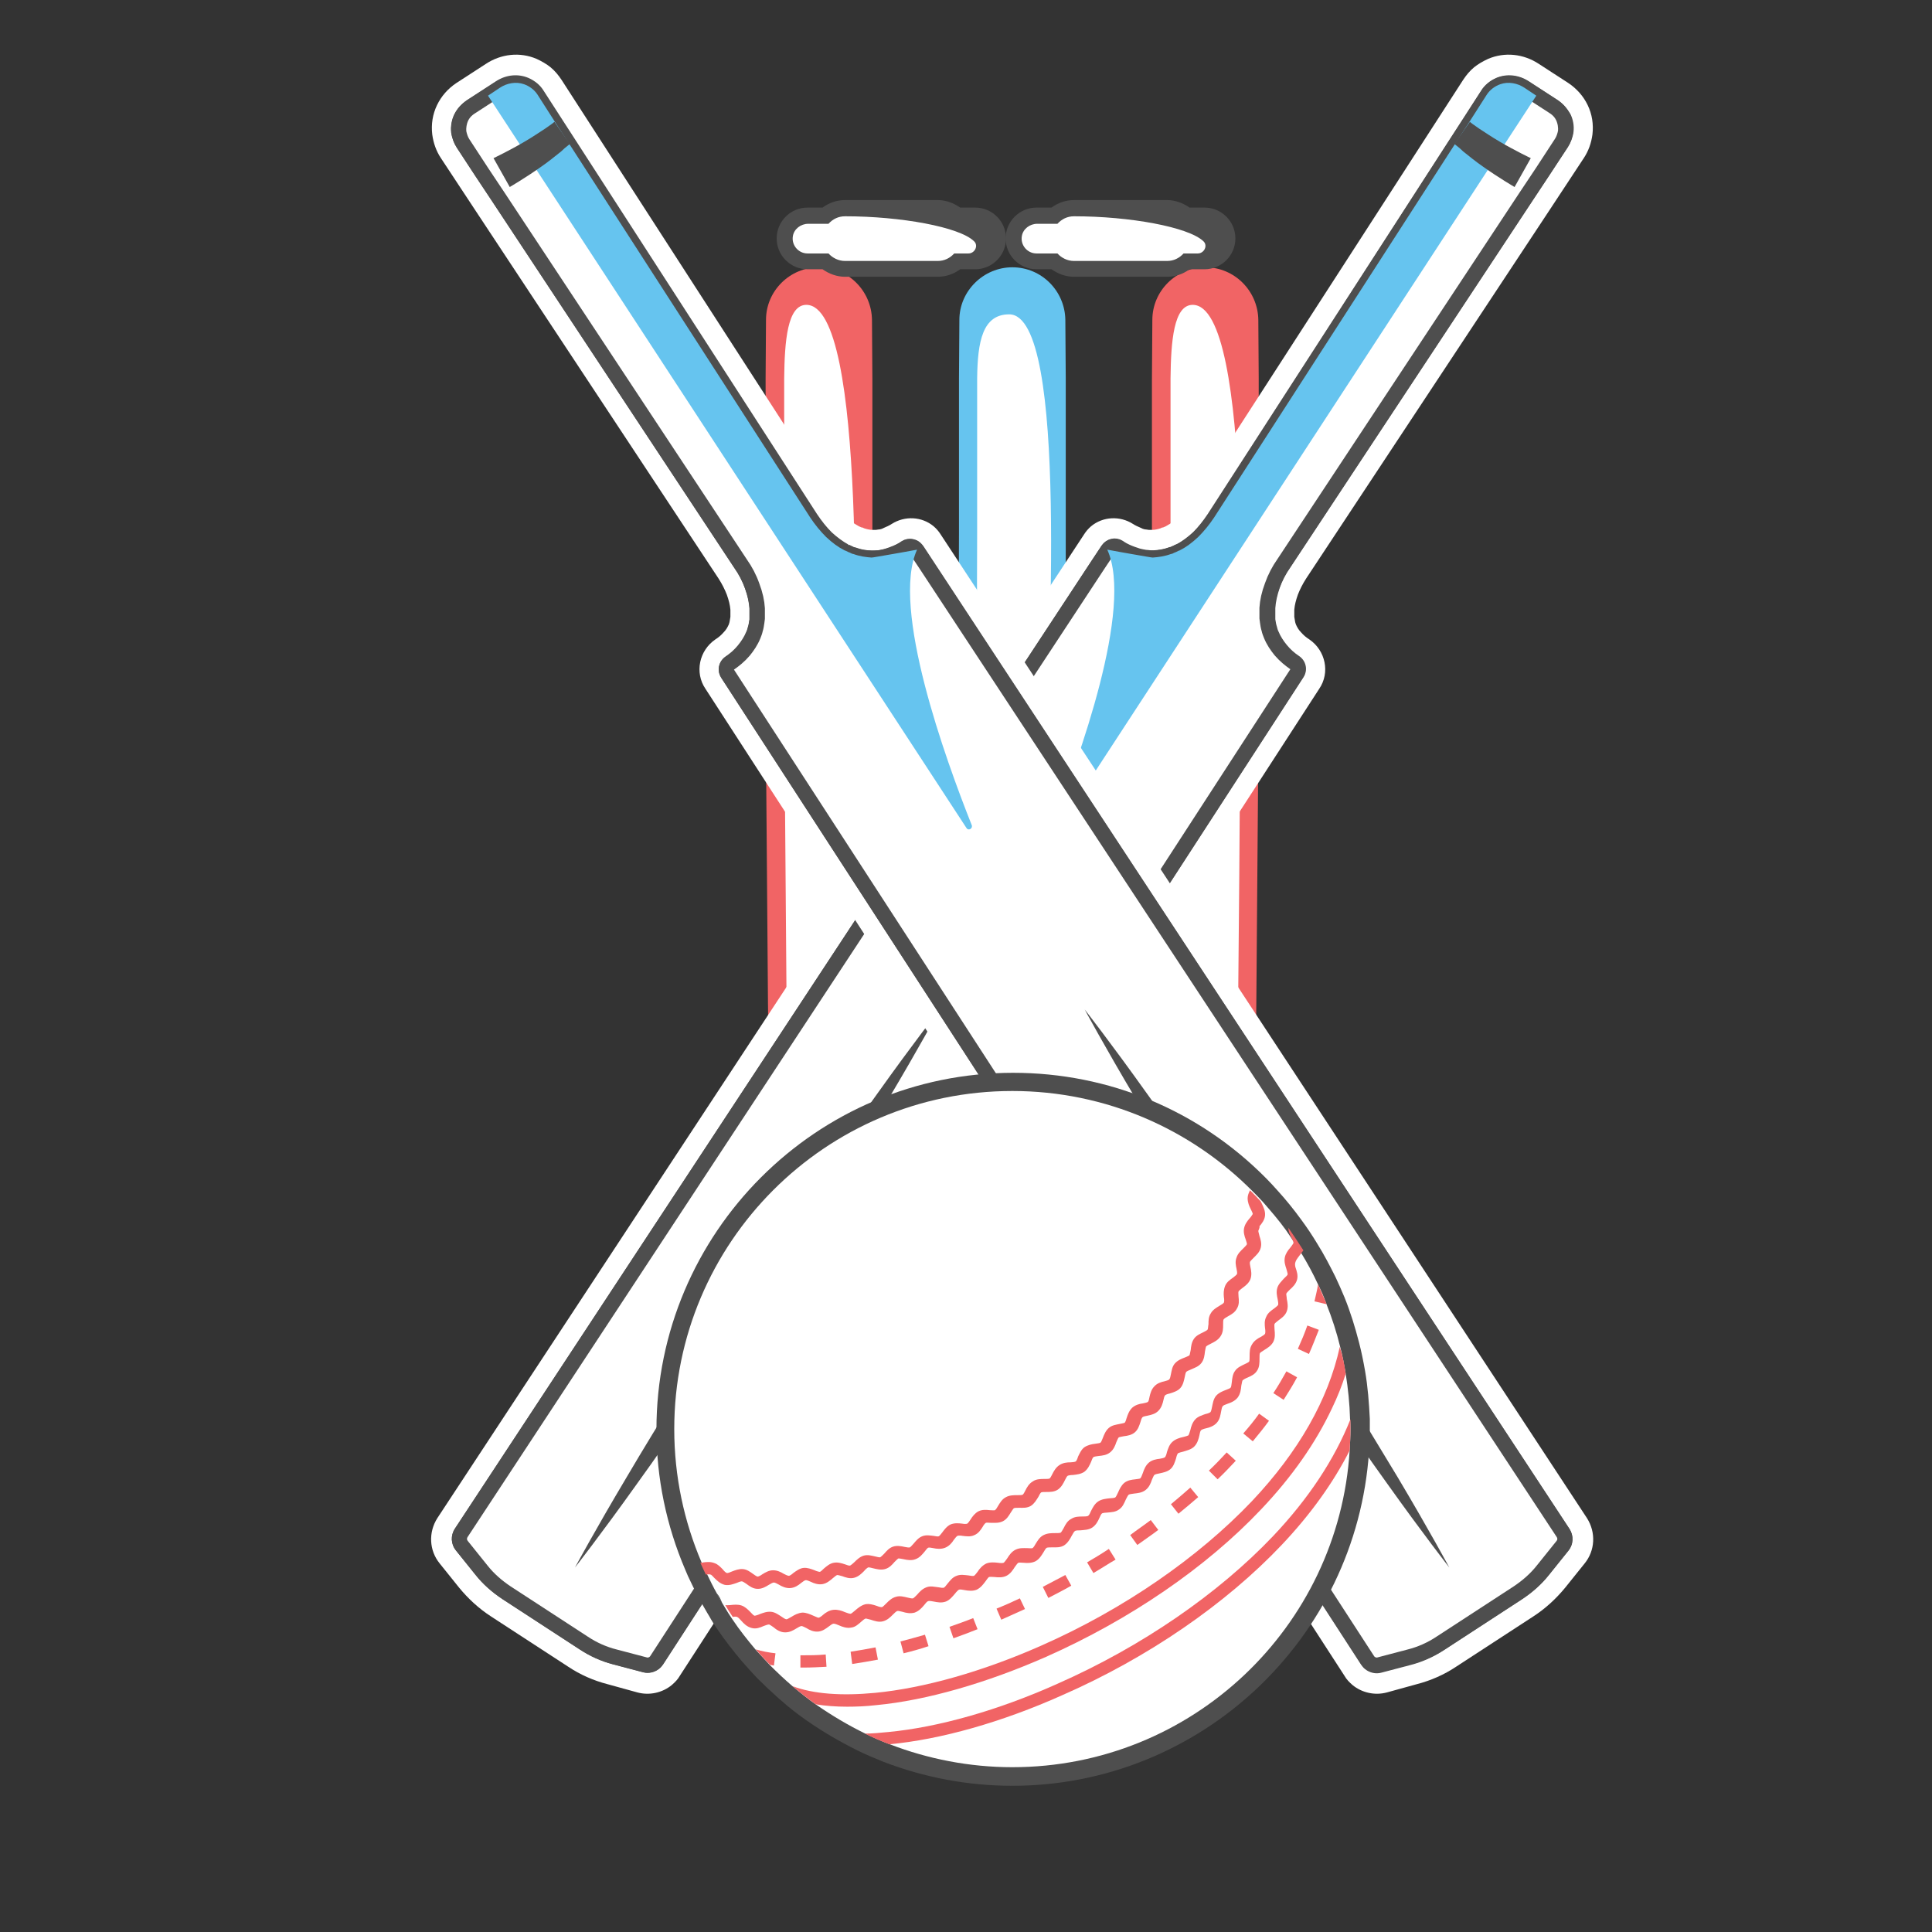 <?xml version="1.0" encoding="utf-8"?>
<!-- Generator: Adobe Illustrator 16.0.0, SVG Export Plug-In . SVG Version: 6.00 Build 0)  -->
<!DOCTYPE svg PUBLIC "-//W3C//DTD SVG 1.1//EN" "http://www.w3.org/Graphics/SVG/1.1/DTD/svg11.dtd">
<svg version="1.1" id="Layer_1" xmlns="http://www.w3.org/2000/svg" xmlns:xlink="http://www.w3.org/1999/xlink" x="0px" y="0px"
	 width="500px" height="500px" viewBox="0 0 500 500" enable-background="new 0 0 500 500" xml:space="preserve">
<rect x="0" y="0" width="500" height="500" fill="#333333" stroke="none"/>
<g>
	<path fill="#F16465" d="M211.953,443.019c-0.716,0-1.433-0.099-2.148-0.306c-2.559-0.716-4.504-2.657-5.22-5.22
		c-0.102-0.2-0.513-1.734-1.025-4.398c-0.408-2.251-1.124-6.14-1.738-11.566c-0.614-5.421-1.024-11.359-1.126-17.907l-1.229-79.211
		l-0.716-64.882l-0.511-64.885c-0.102-19.444-0.205-39.093-0.102-56.593V98.036l0.102-15.249c0-7.47,6.141-13.611,13.713-13.611
		c7.572,0,13.611,6.141,13.713,13.611l0.103,15.146v40.016c0,17.602,0,37.149-0.103,56.593l-0.511,64.881l-0.717,64.886
		l-1.227,79.211c-0.102,6.448-0.513,12.483-1.127,17.91c-0.613,5.423-1.331,9.31-1.739,11.665c-0.511,2.664-0.921,4.198-1.023,4.3
		C218.401,440.771,215.432,443.019,211.953,443.019z"/>
	<path fill="#FFFFFF" d="M209.19,436.166c0,0-0.411-1.33-0.921-3.991c-0.511-2.56-1.125-6.347-1.74-11.261
		c-0.512-4.807-0.921-10.745-1.126-17.395c-0.102-6.754-0.204-14.329-0.307-22.617c-0.204-16.579-0.511-35.922-0.818-56.594
		c-0.206-20.676-0.511-42.78-0.718-64.886c-0.204-22.104-0.306-44.209-0.509-64.881c-0.105-20.672-0.207-40.015-0.105-56.593
		c0-16.58,0-30.395,0-40.016c0.105-9.619,0.821-19.035,5.732-19.035c15.76,0,12.383,94.971,12.281,115.644
		c-0.102,20.672-0.307,42.777-0.513,64.881c-0.204,22.105-0.511,44.21-0.714,64.886c-0.309,20.672-0.614,40.015-0.821,56.594
		c-0.102,8.288-0.204,15.863-0.306,22.617c-0.102,6.754-0.512,12.588-1.125,17.395c-0.512,4.813-1.126,8.597-1.739,11.261
		c-0.513,2.556-0.923,3.991-0.923,3.991c-0.408,1.534-2.047,2.454-3.683,2.047C210.111,437.907,209.394,437.086,209.19,436.166z"/>
</g>
<g>
	<path fill="#F16465" d="M311.937,443.019c-0.715,0-1.429-0.099-2.149-0.306c-2.557-0.716-4.499-2.657-5.219-5.22
		c-0.101-0.2-0.51-1.734-1.021-4.398c-0.408-2.251-1.128-6.14-1.741-11.566c-0.614-5.421-1.021-11.359-1.124-17.907l-1.227-79.211
		l-0.721-64.882l-0.508-64.885c-0.106-19.444-0.207-39.093-0.106-56.593V98.036l0.106-15.249c0-7.47,6.14-13.611,13.71-13.611
		c7.575,0,13.614,6.141,13.715,13.611l0.101,15.146v40.016c0,17.602,0,37.149-0.101,56.593l-0.513,64.881l-0.716,64.886
		l-1.227,79.211c-0.101,6.448-0.515,12.483-1.129,17.91c-0.612,5.423-1.328,9.31-1.736,11.665c-0.512,2.664-0.921,4.198-1.026,4.3
		C318.384,440.771,315.42,443.019,311.937,443.019z"/>
	<path fill="#FFFFFF" d="M309.174,436.166c0,0-0.409-1.33-0.921-3.991c-0.51-2.56-1.122-6.347-1.736-11.261
		c-0.515-4.807-0.922-10.745-1.129-17.395c-0.1-6.754-0.205-14.329-0.307-22.617c-0.205-16.579-0.513-35.922-0.819-56.594
		c-0.203-20.676-0.51-42.78-0.715-64.886c-0.207-22.104-0.308-44.209-0.514-64.881c-0.101-20.672-0.201-40.015-0.101-56.593
		c0-16.58,0-30.395,0-40.016c0.101-9.619,0.819-19.035,5.732-19.035c15.758,0,12.381,94.971,12.28,115.644
		c-0.104,20.672-0.307,42.777-0.514,64.881c-0.205,22.105-0.513,44.21-0.715,64.886c-0.307,20.672-0.612,40.015-0.819,56.594
		c-0.101,8.288-0.207,15.863-0.307,22.617c-0.101,6.754-0.515,12.588-1.127,17.395c-0.51,4.813-1.124,8.597-1.738,11.261
		c-0.513,2.556-0.92,3.991-0.92,3.991c-0.413,1.534-2.05,2.454-3.684,2.047C310.094,437.907,309.379,437.086,309.174,436.166z"/>
</g>
<g>
	<path fill="#66C4EF" d="M261.996,443.019c-0.716,0-1.432-0.099-2.148-0.306c-2.559-0.716-4.504-2.657-5.22-5.22
		c-0.102-0.2-0.513-1.636-1.024-4.398c-0.408-2.251-1.124-6.14-1.738-11.566c-0.614-5.421-1.025-11.359-1.126-17.907l-1.229-79.211
		l-0.715-64.882l-0.512-64.885c-0.102-19.649-0.206-39.299-0.102-56.593V98.036l0.102-15.249c0-7.47,6.243-13.611,13.713-13.611
		c7.572,0,13.611,6.141,13.712,13.611l0.106,15.146v40.016c0,17.396,0,36.944-0.106,56.593l-0.508,64.881l-0.719,64.886
		l-1.229,79.211c-0.101,6.448-0.51,12.483-1.123,17.91c-0.614,5.423-1.333,9.31-1.742,11.665c-0.512,2.664-0.92,4.198-1.021,4.398
		C268.446,440.771,265.375,443.019,261.996,443.019z"/>
	<path fill="#FFFFFF" d="M259.132,436.166c0,0-0.41-1.33-0.923-3.991c-0.51-2.56-1.124-6.347-1.738-11.261
		c-0.513-4.807-0.921-10.745-1.127-17.395c-0.102-6.754-0.203-14.329-0.305-22.617c-0.207-16.579-0.513-35.922-0.821-56.594
		c-0.204-20.676-0.51-42.78-0.717-64.886c-0.203-22.104-0.306-44.209-0.511-64.881c-0.102-20.672-0.203-40.015-0.102-56.593
		c0-16.58,0-30.395,0-40.016c0.102-9.619,1.434-16.579,8.29-16.579c15.657,0,9.823,92.516,9.618,113.188
		c-0.102,20.672-0.307,42.777-0.51,64.881c-0.206,22.105-0.512,44.21-0.719,64.886c-0.307,20.672-0.614,40.015-0.815,56.594
		c-0.106,8.288-0.206,15.863-0.307,22.617c-0.106,6.754-0.514,12.588-1.128,17.395c-0.513,4.813-1.127,8.597-1.741,11.261
		c-0.51,2.556-0.922,3.991-0.922,3.991c-0.407,1.534-2.043,2.454-3.683,2.047C260.155,437.907,259.438,437.086,259.132,436.166z"/>
</g>
<g>
	<path fill="#4E4E4E" d="M218.707,71.632c-2.046,0-4.093-0.717-5.833-1.946h-3.89c-4.4,0-7.982-3.581-7.982-7.982
		c0-4.4,3.583-7.982,7.982-7.982h3.89c1.638-1.228,3.684-1.944,5.833-1.944h23.948c2.046,0,4.093,0.716,5.834,1.944h3.888
		c4.402,0,7.982,3.582,7.982,7.982c0,4.402-3.58,7.982-7.982,7.982h-3.888c-1.639,1.229-3.684,1.946-5.834,1.946H218.707z"/>
	<path fill="#FFFFFF" d="M218.707,55.974c-1.739,0-3.173,0.716-4.297,1.944h-5.22c-1.945,0-3.684,1.331-3.991,3.173
		c-0.411,2.354,1.432,4.503,3.786,4.503h5.425c1.022,1.126,2.558,1.944,4.297,1.944h23.948c1.739,0,3.173-0.715,4.3-1.944h3.683
		c1.638,0,2.661-2.047,1.433-3.172C248.283,58.738,233.138,55.974,218.707,55.974z"/>
</g>
<g>
	<path fill="#4E4E4E" d="M277.963,71.632c-2.048,0-4.096-0.717-5.833-1.946h-3.891c-4.398,0-7.982-3.581-7.982-7.982
		c0-4.4,3.584-7.982,7.982-7.982h3.891c1.635-1.228,3.685-1.944,5.833-1.944h24.048c2.048,0,4.092,0.716,5.834,1.944h3.89
		c4.4,0,7.982,3.582,7.982,7.982c0,4.402-3.582,7.982-7.982,7.982h-3.89c-1.636,1.229-3.684,1.946-5.834,1.946H277.963z"/>
	<path fill="#FFFFFF" d="M277.963,55.974c-1.741,0-3.176,0.716-4.299,1.944h-5.218c-1.948,0-3.685,1.331-3.991,3.173
		c-0.414,2.354,1.429,4.503,3.784,4.503h5.425c1.022,1.126,2.558,1.944,4.299,1.944h24.048c1.741,0,3.172-0.715,4.299-1.944h3.684
		c1.637,0,2.663-2.047,1.436-3.172C307.538,58.738,292.393,55.974,277.963,55.974z"/>
</g>
<g>
	<g>
		<path fill="#FFFFFF" d="M173.883,436.064c-2.458,2.043-5.834,2.763-8.903,1.941l-7.779-2.148
			c-3.582-0.92-7.063-2.454-10.132-4.504l-19.957-12.995c-3.172-2.05-5.935-4.606-8.29-7.471l-5.013-6.244
			c-2.764-3.377-2.969-8.085-0.614-11.768l167.325-254.519c0.513-0.82,1.127-1.535,1.841-2.149c3.07-2.558,7.471-2.764,10.848-0.614
			c0.614,0.409,1.333,0.716,2.048,1.023l0.207,0.103c0.101,0,0.2,0.102,0.2,0.102c0.308,0.102,0.614,0.205,0.922,0.205
			c0.207,0,0.513,0.103,0.719,0.103c0.308,0,0.51,0,0.715,0h0.207c0.715,0,1.535-0.205,2.148-0.409l0.202-0.103l0.207-0.102h0.205
			l0.715-0.307c0.715-0.409,1.435-0.819,2.149-1.433c0.308-0.307,0.614-0.511,1.022-0.921c1.026-1.022,2.048-2.251,3.069-3.684
			l70.72-109.502c0.816-1.228,1.736-2.354,2.864-3.275c1.021-0.819,2.249-1.535,3.584-2.149c4.298-1.842,9.209-1.33,13.201,1.331
			l7.57,4.912c2.148,1.433,3.891,3.377,5.018,5.731c1.125,2.354,1.532,4.912,1.226,7.574c-0.305,2.251-1.025,4.298-2.252,6.141
			l-9.104,13.816l-62.738,94.97c-0.922,1.433-1.637,2.865-2.148,4.196c-0.51,1.432-0.816,2.66-0.922,3.888v0.205
			c0,0.102,0,0.205,0,0.409v0.512c0,0.102,0,0.512,0,0.614l0,0v0.102c0.105,0.41,0.105,0.819,0.207,1.228
			c0,0.104,0.101,0.411,0.205,0.718c0.308,0.716,0.715,1.432,1.329,2.046c0.614,0.717,1.329,1.331,2.149,1.842
			c4.197,2.866,5.426,8.597,2.557,12.793L175.929,433.709C175.417,434.629,174.701,435.345,173.883,436.064z"/>
		<path fill="#4E4E4E" d="M403.12,25.886l-7.568-4.912c-2.563-1.638-5.632-1.945-8.29-0.819c-1.641,0.715-3.07,1.842-3.991,3.377
			l-70.72,109.503c-1.229,1.842-2.457,3.377-3.786,4.708c-1.434,1.33-2.862,2.354-4.297,3.172l0.82,1.842l0,0l-1.127-1.739
			l-1.229,0.614l0,0c0,0,0,0-0.101,0l-0.413,0.102c-1.329,0.512-2.657,0.716-3.991,0.716c0,0,0,0-0.101,0c-0.408,0-0.819,0-1.329,0
			c-0.513,0-0.922-0.102-1.334-0.204c-0.508-0.104-0.921-0.205-1.328-0.307c-0.206-0.104-0.408-0.104-0.715-0.307
			c-1.127-0.41-2.148-0.92-3.07-1.535c-1.434-0.922-3.377-0.82-4.71,0.307c-0.308,0.307-0.614,0.613-0.816,0.92L117.699,395.639
			c-1.127,1.741-1.025,3.991,0.306,5.628l5.014,6.244c1.945,2.457,4.4,4.605,7.062,6.344l19.956,12.998
			c2.661,1.738,5.527,3.071,8.597,3.887l7.777,2.05c1.434,0.407,3.07,0,4.196-0.923c0.409-0.306,0.716-0.714,1.023-1.127
			l165.688-255.438c1.229-1.842,0.715-4.298-1.127-5.526c-1.229-0.818-2.25-1.739-3.172-2.865c-0.921-1.126-1.636-2.251-2.148-3.479
			c-0.206-0.41-0.307-0.819-0.407-1.229c-0.207-0.613-0.308-1.228-0.413-1.944c0-0.102,0-0.204,0-0.409c0,0,0-0.205,0-0.307
			s0-0.102,0-0.206c0-0.204,0-0.511,0-0.818s0-0.613,0-1.024l0,0c0-0.102,0-0.102,0-0.102c0.105-1.637,0.514-3.479,1.128-5.219
			c0.614-1.74,1.534-3.583,2.763-5.322l62.732-94.972l9.11-13.816c0.715-1.124,1.228-2.456,1.434-3.888
			c0.201-1.638-0.106-3.275-0.821-4.708C405.477,28.035,404.455,26.808,403.12,25.886z"/>
		<g>
			
				<path fill="#FFFFFF" stroke="#4E4E4E" stroke-width="3.925" stroke-linecap="round" stroke-linejoin="round" stroke-miterlimit="10" d="
				M119.335,396.766c-0.614,1.021-0.614,2.25,0.206,3.272l5.015,6.244c1.843,2.353,4.093,4.3,6.548,5.936l19.957,12.996
				c2.456,1.639,5.218,2.867,8.086,3.584l7.777,2.046c1.125,0.309,2.354-0.206,2.968-1.126l165.686-255.44
				c0.614-0.92,0.412-2.148-0.614-2.763c-1.021-0.716-2.351-1.74-3.579-3.172c-0.92-1.126-1.842-2.456-2.456-3.991
				c-0.206-0.512-0.411-1.024-0.514-1.535c-0.205-0.614-0.307-1.331-0.407-2.047c0-0.204-0.104-0.409-0.104-0.715
				c0-0.104,0-0.307,0-0.41c0-0.308,0-0.615,0-0.922c0-0.408,0-0.817,0-1.228v-0.102c0.104-1.74,0.512-3.684,1.333-5.833
				c0.715-2.047,1.736-3.992,2.965-5.732l62.737-94.97l4.298-6.448l4.807-7.368c0.614-0.921,0.921-1.944,1.128-2.968
				c0.101-1.229-0.102-2.558-0.614-3.685c-0.514-1.125-1.329-2.046-2.457-2.763l-7.573-4.913c-1.943-1.228-4.399-1.535-6.449-0.715
				c-1.227,0.512-2.351,1.433-3.069,2.557l0,0l-4.706,7.369l-4.198,6.447l-61.71,95.688c-1.228,1.842-2.557,3.479-4.092,5.015
				c-1.636,1.535-3.17,2.661-4.811,3.48c-0.103,0-0.202,0.102-0.308,0.102c-0.202,0.102-0.409,0.205-0.614,0.306
				c-0.202,0.103-0.51,0.206-0.715,0.307c-0.102,0-0.102,0.102-0.206,0.102c-0.101,0-0.201,0.104-0.408,0.104
				c-1.636,0.614-3.172,0.818-4.706,0.921l0,0c-0.514,0-1.025,0-1.535-0.104c-0.513,0-1.026-0.102-1.534-0.204
				c-0.514-0.104-1.028-0.206-1.536-0.411c-0.307-0.102-0.614-0.204-0.921-0.307c-1.434-0.511-2.662-1.125-3.482-1.739
				c-0.921-0.614-2.149-0.307-2.764,0.614l-2.456,3.684L119.335,396.766z"/>
			<path fill="#66C4EF" d="M273.867,214.292L397.595,24.76l-3.069-2.047c-1.843-1.228-4.194-1.637-6.242-0.921
				c-1.434,0.512-2.662,1.433-3.478,2.661l0,0l-4.712,7.369l-4.191,6.447l-61.711,95.688c-1.229,1.842-2.562,3.479-4.098,5.015
				c-1.635,1.535-3.17,2.661-4.806,3.479c-0.105,0-0.207,0.104-0.308,0.104c-0.207,0.102-0.412,0.204-0.614,0.307
				c-0.308,0.102-0.513,0.204-0.719,0.307c-0.101,0-0.101,0.102-0.201,0.102c-0.106,0-0.207,0.102-0.413,0.102
				c-1.637,0.614-3.271,0.819-4.706,0.921l0,0c-0.308,0-2.557-0.409-5.525-0.921c-1.843-0.307-3.991-0.715-6.242-1.125
				c6.854,15.044-7.368,54.239-14.122,71.228C272.024,214.396,273.357,215.111,273.867,214.292z"/>
			<path fill="#4E4E4E" d="M243.167,261.266c0,0-5.118,9.517-13.406,23.438c-2.046,3.479-4.298,7.264-6.754,11.152
				c-2.457,3.992-4.914,8.189-7.677,12.382c-2.661,4.3-5.424,8.701-8.288,13.202c-2.868,4.504-5.834,9.011-8.7,13.508
				c-2.968,4.507-5.935,9.011-8.904,13.409c-2.864,4.399-5.936,8.699-8.699,12.895c-5.73,8.39-11.052,16.066-15.863,22.719
				c-9.413,13.202-16.067,21.7-16.067,21.7s5.118-9.52,13.408-23.441c4.093-6.954,9.006-15.042,14.43-23.639
				c2.661-4.3,5.423-8.699,8.29-13.202c2.866-4.501,5.833-9.005,8.699-13.509c2.968-4.5,5.935-9.004,8.904-13.402
				c2.865-4.405,5.936-8.702,8.699-12.897c2.865-4.194,5.629-8.186,8.288-11.974c2.661-3.787,5.22-7.368,7.575-10.644
				C236.515,269.761,243.167,261.266,243.167,261.266z"/>
			<path fill="#4E4E4E" d="M376.41,37.247c0,0,0.207,0.204,0.614,0.511c0.413,0.306,1.026,0.819,1.641,1.433
				c1.429,1.126,3.271,2.661,5.22,3.991c3.885,2.763,8.083,5.219,8.083,5.219l4.198-7.47c0,0-4.098-1.946-8.09-4.298
				c-1.941-1.126-3.885-2.457-5.319-3.377c-0.715-0.512-1.328-0.921-1.741-1.229c-0.407-0.306-0.614-0.511-0.614-0.511
				L376.41,37.247z"/>
		</g>
	</g>
	<g>
		<path fill="#FFFFFF" d="M350.007,436.064c2.457,2.043,5.834,2.763,8.904,1.941l7.78-2.148c3.579-0.92,7.063-2.454,10.132-4.504
			l19.957-12.995c3.17-2.05,5.933-4.606,8.288-7.471l5.013-6.244c2.765-3.377,2.968-8.085,0.614-11.768L243.472,138.357
			c-0.509-0.82-1.124-1.535-1.841-2.149c-3.07-2.558-7.472-2.764-10.849-0.614c-0.614,0.409-1.329,0.716-2.046,1.023l-0.204,0.103
			c-0.103,0-0.205,0.102-0.205,0.102c-0.307,0.102-0.613,0.205-0.921,0.205c-0.204,0-0.512,0.103-0.716,0.103
			c-0.306,0-0.512,0-0.716,0h-0.204c-0.717,0-1.536-0.205-2.148-0.409l-0.207-0.103l-0.204-0.102h-0.204l-0.717-0.307
			c-0.716-0.409-1.433-0.819-2.15-1.433c-0.306-0.307-0.614-0.511-1.021-0.921c-1.025-1.022-2.048-2.251-3.071-3.684L145.33,20.667
			c-0.818-1.228-1.74-2.354-2.866-3.275c-1.023-0.819-2.25-1.535-3.581-2.149c-4.298-1.842-9.209-1.33-13.201,1.331l-7.575,4.912
			c-2.148,1.433-3.889,3.377-5.013,5.731c-1.127,2.354-1.536,4.912-1.229,7.574c0.307,2.251,1.023,4.298,2.25,6.141l9.109,13.816
			l62.734,94.97c0.921,1.433,1.636,2.865,2.148,4.196c0.512,1.432,0.819,2.66,0.921,3.888v0.205c0,0.102,0,0.205,0,0.409v0.512
			c0,0.102,0,0.512,0,0.614l0,0v0.102c-0.102,0.41-0.102,0.819-0.206,1.228c0,0.104-0.102,0.411-0.204,0.718
			c-0.306,0.716-0.716,1.432-1.331,2.046c-0.614,0.717-1.33,1.331-2.148,1.842c-4.196,2.866-5.423,8.597-2.559,12.793
			l165.382,255.439C348.473,434.629,349.191,435.345,350.007,436.064z"/>
		<path fill="#4E4E4E" d="M120.871,25.886l7.574-4.912c2.558-1.638,5.627-1.945,8.288-0.819c1.638,0.715,3.071,1.842,3.991,3.377
			l70.716,109.503c1.229,1.842,2.458,3.377,3.788,4.708c1.433,1.33,2.865,2.354,4.297,3.172l-0.818,1.842l0,0l1.126-1.739
			l1.227,0.614l0,0c0,0,0,0,0.104,0l0.409,0.102c1.329,0.512,2.661,0.716,3.991,0.716c0,0,0,0,0.102,0c0.409,0,0.819,0,1.332,0
			c0.51,0,0.92-0.102,1.329-0.204c0.512-0.104,0.921-0.205,1.331-0.307c0.205-0.104,0.409-0.104,0.718-0.307
			c1.124-0.41,2.148-0.92,3.07-1.535c1.431-0.922,3.377-0.82,4.706,0.307c0.309,0.307,0.614,0.613,0.821,0.92l167.22,254.415
			c1.127,1.741,1.026,3.992-0.307,5.631l-5.014,6.241c-1.942,2.457-4.398,4.605-7.061,6.347l-19.957,12.996
			c-2.662,1.74-5.526,3.071-8.597,3.889l-7.775,2.044c-1.436,0.414-3.071,0-4.198-0.92c-0.407-0.309-0.715-0.716-1.021-1.124
			L186.674,175.405c-1.229-1.842-0.716-4.298,1.127-5.527c1.227-0.819,2.25-1.74,3.171-2.866c0.922-1.125,1.638-2.251,2.148-3.479
			c0.206-0.409,0.308-0.819,0.411-1.228c0.204-0.614,0.307-1.229,0.409-1.944c0-0.103,0-0.205,0-0.41c0,0,0-0.205,0-0.307
			c0-0.102,0-0.102,0-0.204c0-0.205,0-0.512,0-0.819c0-0.307,0-0.614,0-1.022l0,0c0-0.104,0-0.104,0-0.104
			c-0.102-1.637-0.512-3.479-1.127-5.219c-0.614-1.739-1.534-3.582-2.763-5.322l-62.733-94.97l-9.109-13.816
			c-0.716-1.126-1.227-2.456-1.432-3.889c-0.204-1.637,0.103-3.275,0.818-4.707C118.415,28.035,119.541,26.808,120.871,25.886z"/>
		<g>
			
				<path fill="#FFFFFF" stroke="#4E4E4E" stroke-width="3.925" stroke-linecap="round" stroke-linejoin="round" stroke-miterlimit="10" d="
				M404.556,396.766c0.614,1.021,0.614,2.25-0.207,3.272l-5.013,6.244c-1.842,2.353-4.092,4.3-6.547,5.936l-19.957,12.996
				c-2.457,1.639-5.22,2.867-8.089,3.584l-7.775,2.046c-1.127,0.309-2.355-0.206-2.97-1.126L188.313,174.38
				c-0.614-0.921-0.411-2.148,0.613-2.763c1.023-0.716,2.354-1.739,3.583-3.172c0.92-1.126,1.841-2.456,2.456-3.992
				c0.205-0.511,0.409-1.022,0.511-1.535c0.207-0.614,0.309-1.33,0.411-2.047c0-0.204,0.102-0.408,0.102-0.715
				c0-0.102,0-0.307,0-0.409c0-0.307,0-0.614,0-0.921c0-0.41,0-0.819,0-1.228v-0.104c-0.102-1.739-0.512-3.684-1.33-5.833
				c-0.716-2.046-1.74-3.991-2.967-5.73l-62.737-94.972l-4.297-6.448l-4.809-7.368c-0.614-0.921-0.921-1.944-1.127-2.967
				c-0.102-1.228,0.102-2.559,0.614-3.684c0.513-1.126,1.331-2.047,2.457-2.763l7.572-4.913c1.945-1.228,4.402-1.535,6.448-0.717
				c1.229,0.512,2.353,1.433,3.07,2.559l0,0l4.708,7.368l4.197,6.448l61.71,95.687c1.227,1.842,2.557,3.48,4.093,5.015
				c1.637,1.536,3.171,2.66,4.811,3.48c0.102,0,0.204,0.102,0.306,0.102c0.204,0.103,0.411,0.205,0.614,0.307
				c0.204,0.103,0.512,0.205,0.716,0.307c0.102,0,0.102,0.104,0.205,0.104c0.102,0,0.204,0.102,0.409,0.102
				c1.638,0.614,3.173,0.82,4.708,0.921l0,0c0.512,0,1.024,0,1.534-0.102c0.512,0,1.024-0.104,1.536-0.206
				c0.512-0.102,1.024-0.205,1.536-0.409c0.306-0.104,0.614-0.206,0.92-0.307c1.434-0.513,2.662-1.126,3.482-1.74
				c0.92-0.614,2.148-0.307,2.763,0.614l2.456,3.684L404.556,396.766z"/>
			<path fill="#66C4EF" d="M250.125,214.292L126.296,24.76l3.068-2.047c1.843-1.228,4.195-1.637,6.243-0.921
				c1.434,0.512,2.661,1.433,3.479,2.661l0,0l4.709,7.369l4.195,6.447l61.71,95.688c1.227,1.842,2.559,3.479,4.095,5.015
				c1.636,1.535,3.172,2.661,4.809,3.479c0.102,0,0.204,0.104,0.306,0.104c0.207,0.102,0.411,0.204,0.614,0.307
				c0.309,0.102,0.513,0.204,0.718,0.307c0.102,0,0.102,0.102,0.204,0.102c0.104,0,0.206,0.102,0.411,0.102
				c1.638,0.614,3.273,0.819,4.708,0.921l0,0c0.307,0,2.558-0.409,5.527-0.921c1.841-0.307,3.991-0.715,6.242-1.125
				c-6.856,15.044,7.368,54.239,14.123,71.228C251.865,214.396,250.637,215.111,250.125,214.292z"/>
			<path fill="#4E4E4E" d="M280.726,261.266c0,0,6.649,8.495,16.067,21.697c2.354,3.275,4.911,6.856,7.573,10.644
				c2.658,3.788,5.421,7.779,8.29,11.974c2.864,4.195,5.834,8.492,8.697,12.897c2.969,4.398,5.934,8.902,8.903,13.402
				c2.97,4.504,5.833,9.109,8.697,13.509c2.869,4.404,5.632,8.902,8.29,13.202c5.324,8.597,10.237,16.685,14.43,23.639
				c8.289,13.922,13.407,23.441,13.407,23.441s-6.653-8.498-16.065-21.7c-4.711-6.547-10.131-14.329-15.863-22.719
				c-2.864-4.195-5.834-8.495-8.697-12.895c-2.97-4.398-5.938-8.902-8.904-13.409c-2.969-4.497-5.834-9.103-8.701-13.508
				c-2.865-4.398-5.628-8.902-8.29-13.202c-2.657-4.297-5.22-8.489-7.675-12.382c-2.457-3.991-4.706-7.674-6.755-11.152
				C285.841,270.782,280.726,261.266,280.726,261.266z"/>
			<path fill="#4E4E4E" d="M147.479,37.247c0,0-0.206,0.204-0.614,0.511c-0.411,0.306-1.023,0.819-1.638,1.433
				c-1.432,1.126-3.275,2.661-5.22,3.991c-3.888,2.763-8.084,5.219-8.084,5.219l-4.197-7.47c0,0,4.095-1.946,8.086-4.298
				c1.945-1.126,3.888-2.457,5.322-3.377c0.716-0.512,1.329-0.921,1.74-1.229c0.409-0.306,0.614-0.511,0.614-0.511L147.479,37.247z"
				/>
		</g>
	</g>
</g>
<g>
	<path fill="#4E4E4E" d="M261.996,462.16c-11.563,0-22.821-2.148-33.464-6.245c-2.253-0.923-4.503-1.843-6.754-2.966
		c-4.503-2.254-8.904-4.81-12.999-7.674l-0.306-0.207c-2.15-1.534-4.3-3.17-6.345-5.013l-0.718-0.614
		c-1.843-1.64-3.684-3.377-5.525-5.221c-1.331-1.432-2.661-2.867-3.89-4.297c-2.252-2.663-4.402-5.426-6.345-8.291
		c-0.716-1.024-1.434-2.148-2.048-3.274l-0.613-1.022c-0.511-0.92-1.023-1.74-1.536-2.664c-0.92-1.74-1.843-3.476-2.659-5.217
		c-0.513-1.021-1.025-2.151-1.434-3.173c-4.911-11.465-7.47-23.744-7.47-36.332c0-50.858,41.345-92.309,92.309-92.309
		c24.767,0,48.101,9.721,65.499,27.324c1.022,1.022,1.943,2.044,2.865,3.071c2.25,2.457,4.298,5.014,6.241,7.678
		c1.434,1.941,2.868,4.09,4.097,6.14c1.736,2.763,3.271,5.726,4.705,8.597c0.821,1.734,1.637,3.577,2.355,5.318
		c1.536,3.785,2.763,7.776,3.785,11.768c0.614,2.354,1.128,4.914,1.535,7.27c0.715,4.09,1.021,8.288,1.229,12.381
		c0,0.92,0,1.84,0,2.661c0,1.944-0.102,3.893-0.207,5.834C351.033,424.192,310.607,462.16,261.996,462.16z"/>
	<path fill="#FFFFFF" d="M349.499,369.849c0,1.843-0.106,3.686-0.207,5.528c-2.863,45.744-40.833,81.971-87.296,81.971
		c-11.156,0-21.901-2.148-31.726-5.933l0,0c-2.148-0.821-4.297-1.741-6.344-2.763l0,0c-4.402-2.148-8.699-4.711-12.69-7.474l0,0
		c-2.046-1.429-4.093-3.071-6.038-4.707l0,0c-2.047-1.741-3.992-3.584-5.936-5.525c-1.229-1.331-2.457-2.664-3.686-3.991
		c-2.148-2.557-4.195-5.118-6.037-7.881c-0.718-1.021-1.332-2.044-1.946-3.071c-0.204-0.309-0.407-0.717-0.613-1.022
		c-0.511-0.82-1.023-1.636-1.432-2.556c-0.921-1.642-1.739-3.278-2.559-5.019c-0.511-1.022-0.921-2.044-1.432-3.071
		c-4.502-10.539-7.061-22.204-7.061-34.486c0-48.303,39.195-87.5,87.499-87.5c24.257,0,46.257,9.925,62.121,25.89
		c0.92,0.923,1.842,1.843,2.763,2.87c2.048,2.35,4.092,4.705,5.935,7.261c1.334,1.948,2.662,3.893,3.89,5.834
		c1.636,2.664,3.071,5.325,4.398,8.189c0.821,1.636,1.536,3.275,2.15,5.013c1.434,3.584,2.662,7.369,3.584,11.159l0,0
		c0.614,2.25,1.021,4.605,1.434,6.955c0.614,3.893,1.021,7.781,1.122,11.772l0,0C349.499,368.107,349.499,369.027,349.499,369.849z"
		/>
	<path fill="#F16465" d="M325.651,318.576c0,0.207,0.207,0.821,0.308,1.33c0.307,0.92,0.614,1.948,0.307,3.068
		c-0.307,1.13-1.127,1.843-1.843,2.563c-0.306,0.309-0.819,0.814-0.92,1.021c-0.102,0.207,0,0.923,0.101,1.33
		c0.207,0.92,0.412,2.047,0,3.177c-0.407,1.021-1.329,1.734-2.044,2.247c-0.412,0.309-0.921,0.716-1.026,0.923
		c-0.102,0.207,0,0.92,0,1.327c0.105,1.028,0.206,2.05-0.407,3.072c-0.514,1.024-1.436,1.533-2.356,2.046
		c-0.408,0.207-1.021,0.614-1.122,0.821c-0.105,0.201-0.105,0.815-0.105,1.33c0,1.022,0,2.047-0.714,3.068
		c-0.615,0.923-1.637,1.436-2.458,1.843c-0.407,0.207-1.021,0.513-1.227,0.717c-0.102,0.203-0.207,0.817-0.308,1.333
		c-0.102,0.92-0.206,2.044-0.921,2.964s-1.741,1.229-2.662,1.642c-0.408,0.201-1.022,0.408-1.229,0.614
		c-0.201,0.201-0.308,0.815-0.408,1.327c-0.206,0.92-0.41,2.05-1.126,2.865c-0.717,0.821-1.843,1.127-2.765,1.433
		c-0.508,0.102-1.122,0.309-1.227,0.515c-0.203,0.201-0.308,0.815-0.409,1.229c-0.205,0.92-0.513,1.942-1.328,2.763
		c-0.82,0.815-1.843,1.022-2.766,1.229c-0.511,0.1-1.125,0.201-1.332,0.408c-0.203,0.203-0.407,0.817-0.508,1.226
		c-0.307,0.923-0.614,1.944-1.435,2.663c-0.82,0.717-1.945,0.92-2.866,1.022c-0.511,0.102-1.125,0.206-1.331,0.306
		c-0.203,0.206-0.407,0.82-0.614,1.229c-0.307,0.923-0.714,1.944-1.636,2.664c-0.921,0.713-1.943,0.814-2.97,0.92
		c-0.508,0.102-1.122,0.102-1.329,0.309c-0.206,0.099-0.407,0.713-0.614,1.229c-0.407,0.92-0.819,1.84-1.74,2.556
		c-0.922,0.614-2.044,0.713-2.965,0.821c-0.513,0-1.127,0.099-1.334,0.2c-0.2,0.105-0.508,0.72-0.715,1.127
		c-0.407,0.821-0.921,1.843-1.843,2.457c-0.92,0.614-2.048,0.614-2.968,0.614c-0.51,0-1.124,0-1.329,0.099
		c-0.206,0.105-0.514,0.72-0.715,1.127c-0.514,0.821-1.027,1.744-1.947,2.358c-1.021,0.611-2.044,0.506-3.071,0.506
		c-0.508,0-1.122,0-1.329,0.105c-0.205,0.102-0.511,0.716-0.819,1.123c-0.51,0.821-1.021,1.741-2.045,2.254
		c-1.023,0.509-2.049,0.41-3.07,0.41c-0.513,0-1.127-0.102-1.33,0c-0.205,0.099-0.614,0.614-0.818,1.021
		c-0.513,0.818-1.127,1.741-2.149,2.149c-1.023,0.512-2.15,0.305-3.07,0.206c-0.512-0.102-1.126-0.102-1.332,0
		c-0.204,0.099-0.613,0.614-0.921,1.022c-0.509,0.817-1.227,1.636-2.25,2.046c-1.023,0.408-2.148,0.309-3.07,0.103
		c-0.513-0.103-1.127-0.204-1.331-0.103c-0.206,0.103-0.614,0.614-0.921,1.022c-0.614,0.719-1.229,1.537-2.354,1.947
		c-1.023,0.407-2.15,0.204-3.07,0c-0.512-0.104-1.126-0.207-1.33-0.207c-0.206,0.103-0.716,0.614-1.025,0.923
		c-0.614,0.714-1.331,1.534-2.456,1.843c-1.125,0.306-2.15,0-3.07-0.206c-0.409-0.103-1.125-0.309-1.331-0.204
		c-0.205,0.102-0.716,0.51-1.022,0.923c-0.719,0.713-1.435,1.43-2.561,1.735c-1.125,0.309-2.251-0.1-3.07-0.408
		c-0.409-0.099-1.023-0.306-1.33-0.306c-0.307,0.103-0.716,0.513-1.127,0.821c-0.716,0.611-1.534,1.327-2.659,1.534
		c-1.125,0.201-2.252-0.207-3.07-0.614c-0.411-0.207-1.025-0.413-1.229-0.413c-0.307,0-0.818,0.413-1.229,0.719
		c-0.716,0.614-1.638,1.229-2.763,1.33c-1.127,0.103-2.252-0.41-3.07-0.92c-0.411-0.206-0.922-0.515-1.228-0.515l0,0
		c-0.309,0-0.821,0.309-1.332,0.614c-0.818,0.512-1.74,1.024-2.764,1.024h-0.102c-1.227,0-2.148-0.716-2.968-1.33
		c-0.307-0.204-0.921-0.614-1.125-0.614c-0.306,0-0.92,0.206-1.331,0.41c-0.921,0.309-1.944,0.716-3.071,0.51
		c-1.227-0.306-2.045-1.121-2.763-1.843c-0.306-0.306-0.716-0.815-0.92-0.815c-0.204-0.104-0.716-0.104-1.229,0
		c-0.511-1.024-0.921-2.047-1.432-3.068c0.307,0,0.614,0,0.818-0.107c0.921-0.1,1.843-0.201,2.866,0.206
		c0.921,0.309,1.536,1.022,2.15,1.637c0.306,0.413,0.818,0.923,1.124,0.923c0.207,0,0.82-0.204,1.229-0.408
		c0.82-0.309,1.843-0.716,2.868-0.614c1.022,0.1,1.841,0.714,2.558,1.226c0.409,0.309,1.023,0.717,1.227,0.717
		c0.207,0,0.819-0.306,1.229-0.614c0.819-0.51,1.741-1.022,2.763-1.022c1.023,0,1.945,0.408,2.763,0.92
		c0.411,0.207,1.025,0.516,1.331,0.516c0.207,0,0.819-0.413,1.126-0.719c0.716-0.51,1.636-1.229,2.661-1.331
		c1.023-0.099,2.046,0.309,2.864,0.614c0.411,0.207,1.127,0.408,1.331,0.408c0.205,0,0.718-0.51,1.023-0.815
		c0.718-0.614,1.536-1.333,2.561-1.534c1.021-0.207,2.045,0.099,2.966,0.407c0.512,0.207,1.126,0.408,1.331,0.306
		c0.205-0.099,0.716-0.512,1.023-0.82c0.614-0.611,1.434-1.43,2.456-1.735c1.025-0.309,2.048,0,2.97,0.201
		c0.512,0.104,1.125,0.309,1.331,0.206c0.204-0.102,0.716-0.614,1.023-0.92c0.614-0.716,1.329-1.537,2.354-1.843
		c1.023-0.309,2.046-0.102,2.966,0.1c0.513,0.107,1.127,0.206,1.331,0.107c0.205-0.107,0.614-0.614,0.921-0.923
		c0.614-0.719,1.229-1.534,2.252-1.948c1.023-0.407,2.046-0.2,2.968-0.099c0.511,0.099,1.125,0.207,1.332,0.099
		c0.204-0.099,0.613-0.614,0.92-1.021c0.511-0.713,1.229-1.636,2.148-2.047c1.025-0.407,2.046-0.309,2.968-0.203
		c0.511,0.102,1.125,0.102,1.332,0c0.204-0.105,0.613-0.72,0.818-1.025c0.511-0.814,1.125-1.636,2.046-2.148
		c1.022-0.509,2.047-0.407,2.969-0.309c0.511,0,1.125,0.105,1.328,0c0.207-0.099,0.615-0.713,0.821-1.12
		c0.51-0.821,1.022-1.744,2.045-2.257c0.922-0.509,2.047-0.509,2.969-0.509c0.514,0,1.128,0,1.328-0.105
		c0.207-0.099,0.515-0.713,0.72-1.12c0.409-0.821,0.921-1.744,1.943-2.355c0.921-0.614,2.048-0.614,2.969-0.614
		c0.408,0,1.123,0,1.329-0.102c0.207-0.105,0.514-0.72,0.715-1.127c0.412-0.821,0.922-1.741,1.843-2.355
		c0.92-0.614,1.948-0.716,2.868-0.716c0.408,0,1.123-0.099,1.328-0.207c0.207-0.099,0.515-0.814,0.614-1.229
		c0.408-0.814,0.821-1.84,1.637-2.454c0.921-0.614,1.947-0.814,2.869-0.923c0.407-0.099,1.122-0.099,1.328-0.306
		c0.206-0.102,0.408-0.815,0.613-1.229c0.307-0.815,0.716-1.843,1.535-2.556c0.821-0.717,1.844-0.821,2.764-1.022
		c0.408-0.104,1.125-0.206,1.328-0.309c0.207-0.206,0.414-0.817,0.515-1.229c0.307-0.92,0.614-1.84,1.434-2.66
		c0.816-0.717,1.843-1.022,2.764-1.127c0.408-0.102,1.122-0.204,1.328-0.407c0.206-0.207,0.307-0.821,0.409-1.331
		c0.205-0.92,0.512-1.947,1.227-2.66c0.721-0.821,1.742-1.13,2.662-1.331c0.409-0.104,1.128-0.306,1.229-0.512
		c0.207-0.207,0.308-0.821,0.408-1.331c0.206-0.92,0.307-1.947,1.025-2.763c0.715-0.818,1.737-1.229,2.558-1.534
		c0.408-0.207,1.127-0.413,1.229-0.614c0.101-0.207,0.206-0.92,0.308-1.333c0.101-0.92,0.205-1.942,0.819-2.865
		c0.614-0.92,1.636-1.327,2.457-1.74c0.407-0.201,1.021-0.51,1.122-0.714c0.105-0.206,0.105-0.923,0.205-1.33
		c0-0.92,0-1.947,0.614-2.867c0.515-0.924,1.436-1.43,2.251-1.945c0.412-0.203,1.026-0.614,1.127-0.818
		c0.102-0.203,0.102-0.923,0-1.33c-0.101-0.92-0.101-1.941,0.307-2.97c0.409-1.021,1.329-1.636,2.05-2.148
		c0.407-0.306,0.92-0.716,1.021-0.92c0.101-0.203,0-0.923-0.102-1.33c-0.205-0.92-0.412-1.941,0-2.97
		c0.307-1.021,1.123-1.734,1.736-2.349c0.307-0.309,0.821-0.821,0.921-1.028c0.106-0.2-0.2-0.92-0.307-1.327
		c-0.308-0.821-0.614-1.843-0.407-2.864c0.206-1.028,0.82-1.843,1.434-2.563c0.307-0.306,0.716-0.923,0.816-1.124
		c0-0.206-0.308-0.82-0.51-1.229c-0.412-0.817-0.819-1.74-0.819-2.864c0-0.716,0.308-1.433,0.614-2.047
		c0.92,0.92,1.842,1.843,2.763,2.865c0.101,0.206,0.207,0.41,0.308,0.614c0.407,0.92,0.921,1.84,0.819,3.068
		c-0.105,1.13-0.819,2.05-1.434,2.763C326.059,317.863,325.651,318.369,325.651,318.576z"/>
	<path fill="#4E4E4E" d="M186.778,414.573c0,0.099,0.102,0.201,0.102,0.306c-0.513-0.817-1.023-1.639-1.434-2.562
		C186.164,413.039,186.471,413.854,186.778,414.573z"/>
	<path fill="#F16465" d="M335.271,327.994c0.307,0.92,0.719,2.043,0.412,3.17c-0.308,1.127-1.127,1.944-1.842,2.559
		c-0.413,0.411-0.821,0.818-0.921,1.025c-0.105,0.2,0.1,0.92,0.1,1.429c0.207,1.028,0.408,2.05,0,3.177
		c-0.407,1.124-1.329,1.738-2.148,2.35c-0.407,0.309-0.921,0.722-1.021,0.923c-0.106,0.206,0,0.92,0,1.435
		c0.101,1.022,0.201,2.148-0.308,3.171c-0.514,1.024-1.535,1.639-2.354,2.148c-0.408,0.306-1.022,0.614-1.129,0.82
		c-0.1,0.207-0.1,0.92-0.1,1.433c0,1.021,0,2.151-0.614,3.071c-0.614,1.022-1.637,1.43-2.557,1.843
		c-0.514,0.201-1.027,0.51-1.229,0.713c-0.104,0.207-0.206,0.924-0.307,1.331c-0.105,1.024-0.207,2.047-0.922,3.068
		c-0.719,0.923-1.74,1.333-2.662,1.642c-0.513,0.201-1.127,0.408-1.227,0.614c-0.207,0.201-0.308,0.815-0.409,1.328
		c-0.205,1.021-0.308,2.049-1.127,2.969c-0.715,0.815-1.843,1.229-2.763,1.43c-0.514,0.107-1.128,0.309-1.329,0.516
		c-0.207,0.206-0.307,0.817-0.413,1.327c-0.201,0.923-0.508,2.05-1.329,2.871c-0.819,0.814-1.941,1.021-2.863,1.327
		c-0.514,0.102-1.128,0.306-1.333,0.407c-0.202,0.207-0.408,0.821-0.51,1.334c-0.308,0.923-0.614,2.043-1.434,2.763
		c-0.821,0.716-1.943,0.923-2.865,1.123c-0.512,0.105-1.126,0.207-1.333,0.414c-0.201,0.2-0.407,0.814-0.614,1.226
		c-0.306,0.923-0.715,1.944-1.635,2.657c-0.921,0.72-2.05,0.821-2.97,0.923c-0.509,0.105-1.123,0.105-1.429,0.306
		c-0.207,0.207-0.514,0.821-0.721,1.229c-0.407,0.92-0.815,1.948-1.736,2.563c-0.922,0.713-2.048,0.713-2.97,0.814
		c-0.513,0-1.229,0.105-1.434,0.207c-0.202,0.102-0.51,0.713-0.715,1.229c-0.407,0.92-0.922,1.843-1.843,2.454
		c-0.922,0.614-2.048,0.614-3.07,0.716c-0.514,0-1.229,0-1.434,0.207c-0.202,0.099-0.509,0.713-0.816,1.229
		c-0.412,0.818-1.026,1.84-1.947,2.454c-1.022,0.614-2.148,0.516-3.07,0.516c-0.508,0-1.122,0-1.43,0.099
		c-0.206,0.103-0.614,0.717-0.82,1.13c-0.513,0.815-1.022,1.735-2.049,2.35c-1.021,0.512-2.148,0.512-3.069,0.413
		c-0.508,0-1.122-0.107-1.43,0c-0.206,0.099-0.614,0.713-0.921,1.121c-0.514,0.82-1.128,1.74-2.15,2.256
		c-1.024,0.507-2.148,0.407-3.071,0.306c-0.511,0-1.125-0.104-1.433,0c-0.205,0.102-0.614,0.716-0.919,1.124
		c-0.615,0.82-1.229,1.639-2.252,2.148c-1.025,0.413-2.15,0.306-3.174,0.104c-0.511-0.104-1.125-0.207-1.432-0.104
		c-0.205,0.104-0.718,0.614-1.023,1.027c-0.614,0.713-1.33,1.637-2.354,2.044c-1.126,0.41-2.15,0.203-3.173,0
		c-0.511-0.103-1.125-0.204-1.432-0.103c-0.307,0.103-0.718,0.614-1.023,1.022c-0.614,0.719-1.331,1.534-2.457,1.947
		c-1.125,0.306-2.148,0.103-3.172-0.206c-0.512-0.1-1.126-0.306-1.331-0.207c-0.307,0.107-0.717,0.516-1.125,0.923
		c-0.716,0.719-1.434,1.433-2.559,1.741c-1.126,0.306-2.253-0.103-3.173-0.408c-0.511-0.104-1.125-0.309-1.331-0.309
		c-0.306,0.103-0.818,0.51-1.127,0.815c-0.716,0.614-1.534,1.436-2.659,1.537c-1.125,0.207-2.252-0.201-3.173-0.614
		c-0.409-0.201-1.023-0.407-1.329-0.407c-0.309,0-0.821,0.407-1.229,0.713c-0.82,0.614-1.638,1.229-2.763,1.333
		c-1.229,0.103-2.252-0.41-3.072-0.92c-0.409-0.206-1.021-0.512-1.229-0.512l0,0c-0.306,0-0.818,0.306-1.329,0.614
		c-0.82,0.512-1.74,1.021-2.866,1.021h-0.102c-1.229,0-2.252-0.716-2.969-1.33c-0.408-0.306-0.92-0.614-1.124-0.714
		c-0.309,0-0.921,0.201-1.434,0.408c-0.921,0.407-1.943,0.817-3.07,0.512c-1.229-0.306-2.046-1.126-2.763-1.947
		c-0.309-0.306-0.716-0.815-1.025-0.92c-0.204-0.102-0.716-0.102-1.125,0c-0.716-1.021-1.329-2.044-1.943-3.071
		c0.204,0.104,0.92,0,1.329,0c0.921-0.103,1.944-0.201,2.866,0.104c0.919,0.309,1.637,1.022,2.251,1.637
		c0.409,0.407,0.818,0.923,1.125,1.021c0.204,0,0.92-0.204,1.33-0.407c0.818-0.306,1.843-0.717,2.967-0.614
		c1.024,0.102,1.843,0.716,2.662,1.229c0.409,0.306,1.023,0.716,1.329,0.716l0,0c0.207,0,0.821-0.41,1.229-0.614
		c0.819-0.51,1.741-1.021,2.868-1.124c1.021,0,1.943,0.408,2.864,0.815c0.513,0.207,1.127,0.513,1.331,0.513
		s0.818-0.408,1.125-0.714c0.716-0.614,1.638-1.229,2.765-1.333c1.021-0.102,2.046,0.207,2.966,0.614
		c0.512,0.207,1.126,0.41,1.432,0.41c0.206,0,0.718-0.512,1.127-0.817c0.716-0.614,1.534-1.331,2.661-1.637
		c1.023-0.207,2.047,0.099,2.967,0.408c0.512,0.206,1.126,0.407,1.434,0.305c0.205-0.099,0.716-0.614,1.023-0.92
		c0.716-0.716,1.432-1.435,2.559-1.74c1.023-0.309,2.046,0,2.966,0.206c0.512,0.1,1.126,0.306,1.434,0.204
		c0.206-0.104,0.716-0.611,1.023-0.92c0.614-0.719,1.331-1.534,2.456-1.947c1.025-0.408,2.048-0.103,3.07,0
		c0.512,0.104,1.229,0.206,1.434,0.104c0.205-0.104,0.614-0.614,0.921-1.024c0.614-0.717,1.229-1.637,2.354-2.044
		c1.023-0.413,2.046-0.207,3.07-0.104c0.513,0.104,1.229,0.203,1.433,0.104c0.205-0.104,0.614-0.614,0.921-1.027
		c0.511-0.815,1.228-1.637,2.252-2.148c1.023-0.408,2.047-0.309,3.071-0.201c0.51,0.099,1.228,0.099,1.433,0
		c0.204-0.107,0.612-0.719,0.92-1.13c0.513-0.817,1.127-1.74,2.149-2.247c1.025-0.516,2.047-0.413,2.969-0.413
		c0.512,0,1.227,0.104,1.434,0c0.204-0.103,0.614-0.717,0.818-1.124c0.511-0.818,1.022-1.741,2.045-2.253
		c1.024-0.51,2.049-0.51,2.969-0.51c0.512,0,1.229,0,1.433-0.105c0.204-0.102,0.511-0.716,0.818-1.229
		c0.41-0.814,0.921-1.843,1.944-2.349c0.922-0.614,2.047-0.614,2.968-0.614c0.513,0,1.228,0,1.435-0.207
		c0.203-0.102,0.511-0.716,0.714-1.229c0.411-0.821,0.922-1.843,1.843-2.457c0.922-0.614,2.049-0.713,2.97-0.818
		c0.511,0,1.228-0.102,1.433-0.203c0.204-0.105,0.511-0.818,0.716-1.229c0.408-0.92,0.818-1.84,1.637-2.56
		c0.921-0.716,1.944-0.817,2.865-0.923c0.512-0.099,1.229-0.099,1.332-0.306c0.204-0.2,0.408-0.814,0.614-1.33
		c0.306-0.92,0.715-1.941,1.534-2.661c0.818-0.716,1.943-0.923,2.865-1.021c0.512-0.102,1.126-0.207,1.33-0.407
		c0.204-0.207,0.41-0.821,0.511-1.334c0.308-0.923,0.614-1.944,1.436-2.657c0.818-0.72,1.842-1.028,2.763-1.229
		c0.511-0.104,1.125-0.309,1.329-0.413c0.205-0.201,0.307-0.815,0.513-1.327c0.203-0.923,0.511-1.945,1.229-2.763
		c0.714-0.821,1.843-1.13,2.66-1.436c0.511-0.102,1.124-0.309,1.331-0.51c0.203-0.206,0.307-0.923,0.407-1.333
		c0.207-0.92,0.307-1.941,1.024-2.864c0.718-0.818,1.74-1.226,2.56-1.534c0.511-0.207,1.125-0.408,1.229-0.614
		c0.203-0.207,0.203-0.92,0.307-1.436c0.101-0.92,0.204-2.044,0.818-2.861c0.612-0.924,1.638-1.331,2.455-1.741
		c0.411-0.204,1.126-0.51,1.229-0.717c0.103-0.206,0.103-0.92,0.103-1.435c0-0.92,0-2.044,0.614-2.967
		c0.511-0.92,1.432-1.534,2.25-1.944c0.411-0.204,1.025-0.614,1.127-0.818s0.102-0.92,0-1.433c-0.102-0.92-0.205-1.944,0.307-2.969
		c0.408-1.022,1.329-1.637,2.047-2.148c0.41-0.31,0.922-0.717,1.024-0.92c0.101-0.207,0-0.924-0.103-1.433
		c-0.204-0.923-0.411-1.948-0.104-2.97c0.307-1.021,1.126-1.741,1.74-2.454c0.308-0.309,0.922-0.821,0.922-1.024
		c0.101-0.204-0.207-0.92-0.307-1.433c-0.308-0.92-0.615-1.843-0.411-2.97c0.204-1.021,0.818-1.843,1.433-2.556
		c0.307-0.41,0.718-0.923,0.821-1.229c0-0.207-0.308-0.92-0.515-1.33c-0.407-0.72-0.817-1.64-0.817-2.56
		c1.332,1.945,2.659,3.89,3.888,5.831c-0.308,0.411-0.614,0.821-0.922,1.229c-0.307,0.411-0.714,0.923-0.817,1.127
		C334.963,326.966,335.17,327.58,335.271,327.994z"/>
	<g>
		<path fill="#F16465" d="M341.103,332.393c-0.2,1.436-0.612,2.97-0.92,4.398l3.07,0.72c0-0.105,0-0.105,0-0.207
			C342.538,335.77,341.823,334.028,341.103,332.393z M338.34,343.039c-0.715,2.044-1.534,3.991-2.455,6.035l2.869,1.333
			c0.92-2.05,1.736-4.198,2.556-6.247L338.34,343.039z M332.92,354.905c-1.026,1.843-2.149,3.79-3.378,5.633l2.658,1.735
			c1.228-1.941,2.456-3.884,3.482-5.831L332.92,354.905z M325.858,365.857c-1.229,1.74-2.662,3.479-4.098,5.117l2.457,2.044
			c1.434-1.735,2.867-3.476,4.196-5.318L325.858,365.857z M317.464,375.89c-1.431,1.534-2.965,3.17-4.605,4.704l2.255,2.25
			c1.635-1.534,3.17-3.17,4.706-4.806L317.464,375.89z M308.051,384.992c-1.641,1.436-3.277,2.871-5.018,4.3l1.947,2.457
			c1.736-1.432,3.479-2.864,5.113-4.3L308.051,384.992z M297.814,393.389c-1.738,1.33-3.579,2.556-5.32,3.887l1.842,2.562
			c1.843-1.333,3.684-2.562,5.426-3.893L297.814,393.389z M286.967,400.858c-1.841,1.229-3.684,2.355-5.627,3.477l1.636,2.766
			c1.943-1.124,3.785-2.353,5.732-3.479L286.967,400.858z M275.708,407.612c-1.943,1.022-3.885,2.047-5.832,3.068l1.434,2.865
			c1.943-1.022,3.991-2.044,5.935-3.171L275.708,407.612z M263.941,413.65c-1.945,0.923-3.991,1.843-6.038,2.658l1.229,2.87
			c2.047-0.923,4.095-1.843,6.138-2.763L263.941,413.65z M251.865,418.766c-2.046,0.821-4.095,1.534-6.14,2.256l1.022,2.964
			c2.048-0.716,4.196-1.534,6.243-2.353L251.865,418.766z M239.379,423.065c-2.148,0.611-4.297,1.226-6.345,1.741l0.819,3.068
			c2.148-0.513,4.297-1.127,6.447-1.84L239.379,423.065z M226.587,426.341c-2.15,0.407-4.402,0.82-6.449,1.126l0.411,3.171
			c2.148-0.306,4.4-0.714,6.652-1.127L226.587,426.341z M195.577,426.853c1.229,1.43,2.457,2.763,3.686,3.991
			c0.306,0.103,0.716,0.103,1.024,0.204l0.408-3.173C198.956,427.668,197.216,427.362,195.577,426.853z M213.692,428.184
			c-2.252,0.206-4.4,0.206-6.549,0.206v3.171c0.306,0,0.716,0,1.022,0c1.843,0,3.788-0.103,5.732-0.207L213.692,428.184z"/>
	</g>
	<path fill="#F16465" d="M348.271,355.52c-0.922,2.97-2.148,6.041-3.584,9.01c-4.196,8.902-10.338,17.7-18.32,26.097
		c-14.223,15.045-33.974,28.553-55.671,38.172c-15.352,6.754-30.907,11.258-43.904,12.486c-2.661,0.306-5.117,0.407-7.572,0.407
		c-2.866,0-5.628-0.207-8.084-0.614l0,0c-2.048-1.436-4.093-3.071-6.04-4.704c5.425,2.043,12.691,2.556,21.39,1.734
		c12.69-1.229,27.837-5.525,42.881-12.175c21.386-9.417,40.728-22.823,54.649-37.455c12.074-12.795,19.751-26.303,22.719-39.913
		C347.451,350.914,347.963,353.17,348.271,355.52z"/>
	<path fill="#F16465" d="M349.499,369.849c0,1.843-0.106,3.686-0.207,5.528c-4.198,8.288-10.131,16.576-17.602,24.46
		c-14.429,15.246-34.592,29.167-56.798,38.885c-15.557,6.961-31.42,11.465-44.725,12.693l0,0l0,0
		c-2.148-0.821-4.297-1.741-6.343-2.763c1.944,0,3.991-0.207,6.14-0.414c12.894-1.229,28.452-5.627,43.7-12.479
		c21.8-9.625,41.549-23.235,55.771-38.179c9.212-9.717,15.966-19.956,20.063-30.288
		C349.499,368.107,349.499,369.027,349.499,369.849z"/>
</g>
</svg>
